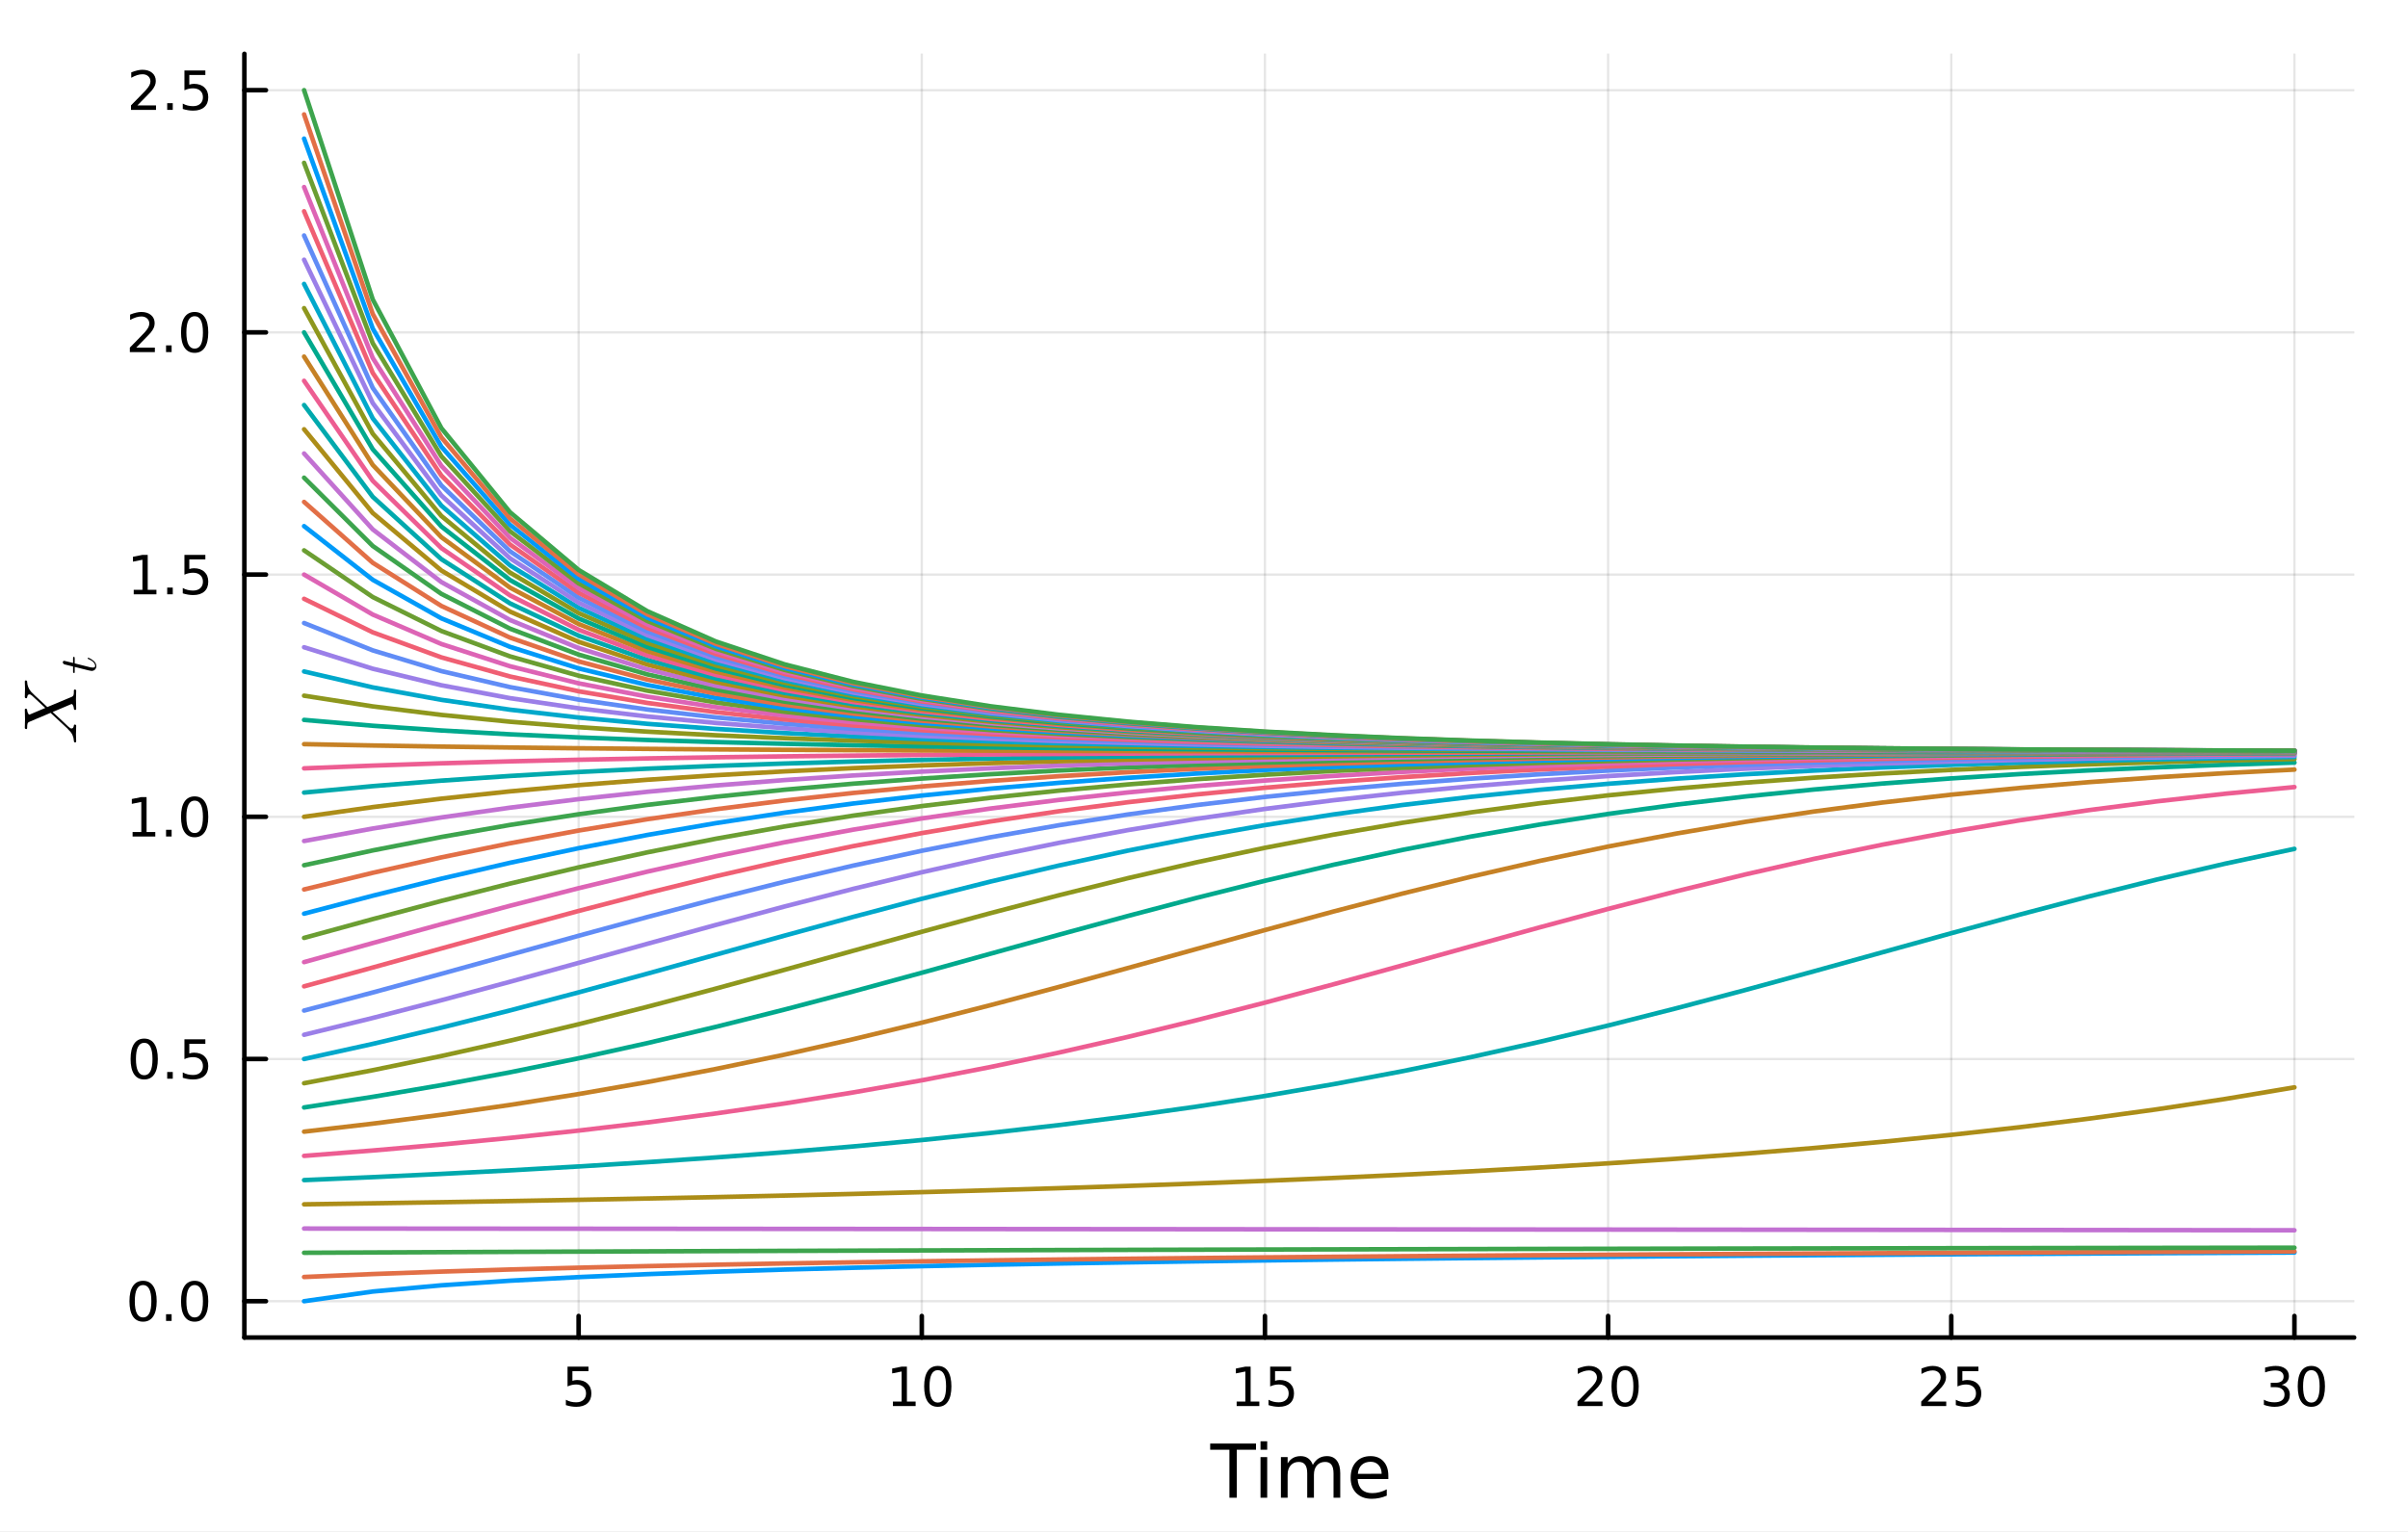 <?xml version="1.0" encoding="utf-8"?>
<svg xmlns="http://www.w3.org/2000/svg" xmlns:xlink="http://www.w3.org/1999/xlink" width="528" height="336" viewBox="0 0 2112 1344">
<rect x="0" y="0" width="2112" height="1344" fill="#333333" stroke="none"/>
<defs>
  <clipPath id="clip090">
    <rect x="0" y="0" width="2112" height="1344"/>
  </clipPath>
</defs>
<path clip-path="url(#clip090)" d="M0 1344 L2112 1344 L2112 2.13163e-14 L0 2.13163e-14  Z" fill="#ffffff" fill-rule="evenodd" fill-opacity="1"/>
<defs>
  <clipPath id="clip091">
    <rect x="422" y="0" width="1479" height="1344"/>
  </clipPath>
</defs>
<path clip-path="url(#clip090)" d="M214.34 1173.47 L2064.76 1173.47 L2064.76 47.244 L214.34 47.244  Z" fill="#ffffff" fill-rule="evenodd" fill-opacity="1"/>
<defs>
  <clipPath id="clip092">
    <rect x="214" y="47" width="1851" height="1127"/>
  </clipPath>
</defs>
<polyline clip-path="url(#clip092)" style="stroke:#000000; stroke-linecap:round; stroke-linejoin:round; stroke-width:2; stroke-opacity:0.1; fill:none" points="507.493,1173.47 507.493,47.244 "/>
<polyline clip-path="url(#clip092)" style="stroke:#000000; stroke-linecap:round; stroke-linejoin:round; stroke-width:2; stroke-opacity:0.1; fill:none" points="808.472,1173.47 808.472,47.244 "/>
<polyline clip-path="url(#clip092)" style="stroke:#000000; stroke-linecap:round; stroke-linejoin:round; stroke-width:2; stroke-opacity:0.1; fill:none" points="1109.45,1173.47 1109.45,47.244 "/>
<polyline clip-path="url(#clip092)" style="stroke:#000000; stroke-linecap:round; stroke-linejoin:round; stroke-width:2; stroke-opacity:0.1; fill:none" points="1410.43,1173.47 1410.43,47.244 "/>
<polyline clip-path="url(#clip092)" style="stroke:#000000; stroke-linecap:round; stroke-linejoin:round; stroke-width:2; stroke-opacity:0.1; fill:none" points="1711.41,1173.47 1711.41,47.244 "/>
<polyline clip-path="url(#clip092)" style="stroke:#000000; stroke-linecap:round; stroke-linejoin:round; stroke-width:2; stroke-opacity:0.1; fill:none" points="2012.39,1173.47 2012.39,47.244 "/>
<polyline clip-path="url(#clip090)" style="stroke:#000000; stroke-linecap:round; stroke-linejoin:round; stroke-width:4; stroke-opacity:1; fill:none" points="214.34,1173.47 2064.76,1173.47 "/>
<polyline clip-path="url(#clip090)" style="stroke:#000000; stroke-linecap:round; stroke-linejoin:round; stroke-width:4; stroke-opacity:1; fill:none" points="507.493,1173.47 507.493,1154.57 "/>
<polyline clip-path="url(#clip090)" style="stroke:#000000; stroke-linecap:round; stroke-linejoin:round; stroke-width:4; stroke-opacity:1; fill:none" points="808.472,1173.47 808.472,1154.57 "/>
<polyline clip-path="url(#clip090)" style="stroke:#000000; stroke-linecap:round; stroke-linejoin:round; stroke-width:4; stroke-opacity:1; fill:none" points="1109.45,1173.47 1109.45,1154.57 "/>
<polyline clip-path="url(#clip090)" style="stroke:#000000; stroke-linecap:round; stroke-linejoin:round; stroke-width:4; stroke-opacity:1; fill:none" points="1410.43,1173.47 1410.43,1154.57 "/>
<polyline clip-path="url(#clip090)" style="stroke:#000000; stroke-linecap:round; stroke-linejoin:round; stroke-width:4; stroke-opacity:1; fill:none" points="1711.41,1173.47 1711.41,1154.57 "/>
<polyline clip-path="url(#clip090)" style="stroke:#000000; stroke-linecap:round; stroke-linejoin:round; stroke-width:4; stroke-opacity:1; fill:none" points="2012.39,1173.47 2012.39,1154.57 "/>
<path clip-path="url(#clip090)" d="M497.771 1199.01 L516.127 1199.01 L516.127 1202.94 L502.053 1202.94 L502.053 1211.41 Q503.072 1211.07 504.09 1210.9 Q505.109 1210.72 506.127 1210.72 Q511.914 1210.72 515.294 1213.89 Q518.674 1217.06 518.674 1222.48 Q518.674 1228.06 515.201 1231.16 Q511.729 1234.24 505.41 1234.24 Q503.234 1234.24 500.965 1233.87 Q498.72 1233.5 496.313 1232.76 L496.313 1228.06 Q498.396 1229.19 500.618 1229.75 Q502.84 1230.3 505.317 1230.3 Q509.322 1230.3 511.66 1228.2 Q513.998 1226.09 513.998 1222.48 Q513.998 1218.87 511.66 1216.76 Q509.322 1214.65 505.317 1214.65 Q503.442 1214.65 501.567 1215.07 Q499.715 1215.49 497.771 1216.37 L497.771 1199.01 Z" fill="#000000" fill-rule="nonzero" fill-opacity="1" /><path clip-path="url(#clip090)" d="M783.159 1229.63 L790.798 1229.63 L790.798 1203.27 L782.488 1204.93 L782.488 1200.67 L790.752 1199.01 L795.428 1199.01 L795.428 1229.63 L803.067 1229.63 L803.067 1233.57 L783.159 1233.57 L783.159 1229.63 Z" fill="#000000" fill-rule="nonzero" fill-opacity="1" /><path clip-path="url(#clip090)" d="M822.511 1202.09 Q818.9 1202.09 817.071 1205.65 Q815.266 1209.19 815.266 1216.32 Q815.266 1223.43 817.071 1226.99 Q818.9 1230.53 822.511 1230.53 Q826.145 1230.53 827.951 1226.99 Q829.779 1223.43 829.779 1216.32 Q829.779 1209.19 827.951 1205.65 Q826.145 1202.09 822.511 1202.09 M822.511 1198.38 Q828.321 1198.38 831.377 1202.99 Q834.455 1207.57 834.455 1216.32 Q834.455 1225.05 831.377 1229.65 Q828.321 1234.24 822.511 1234.24 Q816.701 1234.24 813.622 1229.65 Q810.567 1225.05 810.567 1216.32 Q810.567 1207.57 813.622 1202.99 Q816.701 1198.38 822.511 1198.38 Z" fill="#000000" fill-rule="nonzero" fill-opacity="1" /><path clip-path="url(#clip090)" d="M1084.64 1229.63 L1092.27 1229.63 L1092.27 1203.27 L1083.96 1204.93 L1083.96 1200.67 L1092.23 1199.01 L1096.9 1199.01 L1096.9 1229.63 L1104.54 1229.63 L1104.54 1233.57 L1084.64 1233.57 L1084.64 1229.63 Z" fill="#000000" fill-rule="nonzero" fill-opacity="1" /><path clip-path="url(#clip090)" d="M1114.03 1199.01 L1132.39 1199.01 L1132.39 1202.94 L1118.32 1202.94 L1118.32 1211.41 Q1119.33 1211.07 1120.35 1210.9 Q1121.37 1210.72 1122.39 1210.72 Q1128.18 1210.72 1131.56 1213.89 Q1134.94 1217.06 1134.94 1222.48 Q1134.94 1228.06 1131.46 1231.16 Q1127.99 1234.24 1121.67 1234.24 Q1119.5 1234.24 1117.23 1233.87 Q1114.98 1233.5 1112.58 1232.76 L1112.58 1228.06 Q1114.66 1229.19 1116.88 1229.75 Q1119.1 1230.3 1121.58 1230.3 Q1125.58 1230.3 1127.92 1228.2 Q1130.26 1226.09 1130.26 1222.48 Q1130.26 1218.87 1127.92 1216.76 Q1125.58 1214.65 1121.58 1214.65 Q1119.7 1214.65 1117.83 1215.07 Q1115.98 1215.49 1114.03 1216.37 L1114.03 1199.01 Z" fill="#000000" fill-rule="nonzero" fill-opacity="1" /><path clip-path="url(#clip090)" d="M1389.2 1229.63 L1405.52 1229.63 L1405.52 1233.57 L1383.58 1233.57 L1383.58 1229.63 Q1386.24 1226.88 1390.82 1222.25 Q1395.43 1217.59 1396.61 1216.25 Q1398.85 1213.73 1399.73 1211.99 Q1400.64 1210.23 1400.64 1208.54 Q1400.64 1205.79 1398.69 1204.05 Q1396.77 1202.32 1393.67 1202.32 Q1391.47 1202.32 1389.02 1203.08 Q1386.59 1203.84 1383.81 1205.4 L1383.81 1200.67 Q1386.63 1199.54 1389.09 1198.96 Q1391.54 1198.38 1393.58 1198.38 Q1398.95 1198.38 1402.14 1201.07 Q1405.34 1203.75 1405.34 1208.24 Q1405.34 1210.37 1404.53 1212.29 Q1403.74 1214.19 1401.63 1216.78 Q1401.05 1217.46 1397.95 1220.67 Q1394.85 1223.87 1389.2 1229.63 Z" fill="#000000" fill-rule="nonzero" fill-opacity="1" /><path clip-path="url(#clip090)" d="M1425.34 1202.09 Q1421.72 1202.09 1419.9 1205.65 Q1418.09 1209.19 1418.09 1216.32 Q1418.09 1223.43 1419.9 1226.99 Q1421.72 1230.53 1425.34 1230.53 Q1428.97 1230.53 1430.78 1226.99 Q1432.6 1223.43 1432.6 1216.32 Q1432.6 1209.19 1430.78 1205.65 Q1428.97 1202.09 1425.34 1202.09 M1425.34 1198.38 Q1431.15 1198.38 1434.2 1202.99 Q1437.28 1207.57 1437.28 1216.32 Q1437.28 1225.05 1434.2 1229.65 Q1431.15 1234.24 1425.34 1234.24 Q1419.53 1234.24 1416.45 1229.65 Q1413.39 1225.05 1413.39 1216.32 Q1413.39 1207.57 1416.45 1202.99 Q1419.53 1198.38 1425.34 1198.38 Z" fill="#000000" fill-rule="nonzero" fill-opacity="1" /><path clip-path="url(#clip090)" d="M1690.68 1229.63 L1707 1229.63 L1707 1233.57 L1685.05 1233.57 L1685.05 1229.63 Q1687.72 1226.88 1692.3 1222.25 Q1696.9 1217.59 1698.09 1216.25 Q1700.33 1213.73 1701.21 1211.99 Q1702.11 1210.23 1702.11 1208.54 Q1702.11 1205.79 1700.17 1204.05 Q1698.25 1202.32 1695.15 1202.32 Q1692.95 1202.32 1690.49 1203.08 Q1688.06 1203.84 1685.28 1205.4 L1685.28 1200.67 Q1688.11 1199.54 1690.56 1198.96 Q1693.02 1198.38 1695.05 1198.38 Q1700.42 1198.38 1703.62 1201.07 Q1706.81 1203.75 1706.81 1208.24 Q1706.81 1210.37 1706 1212.29 Q1705.22 1214.19 1703.11 1216.78 Q1702.53 1217.46 1699.43 1220.67 Q1696.33 1223.87 1690.68 1229.63 Z" fill="#000000" fill-rule="nonzero" fill-opacity="1" /><path clip-path="url(#clip090)" d="M1716.86 1199.01 L1735.21 1199.01 L1735.21 1202.94 L1721.14 1202.94 L1721.14 1211.41 Q1722.16 1211.07 1723.18 1210.9 Q1724.2 1210.72 1725.21 1210.72 Q1731 1210.72 1734.38 1213.89 Q1737.76 1217.06 1737.76 1222.48 Q1737.76 1228.06 1734.29 1231.16 Q1730.82 1234.24 1724.5 1234.24 Q1722.32 1234.24 1720.05 1233.87 Q1717.81 1233.5 1715.4 1232.76 L1715.4 1228.06 Q1717.48 1229.19 1719.71 1229.75 Q1721.93 1230.3 1724.4 1230.3 Q1728.41 1230.3 1730.75 1228.2 Q1733.09 1226.09 1733.09 1222.48 Q1733.09 1218.87 1730.75 1216.76 Q1728.41 1214.65 1724.4 1214.65 Q1722.53 1214.65 1720.65 1215.07 Q1718.8 1215.49 1716.86 1216.37 L1716.86 1199.01 Z" fill="#000000" fill-rule="nonzero" fill-opacity="1" /><path clip-path="url(#clip090)" d="M2001.23 1214.93 Q2004.58 1215.65 2006.46 1217.92 Q2008.36 1220.19 2008.36 1223.52 Q2008.36 1228.64 2004.84 1231.44 Q2001.32 1234.24 1994.84 1234.24 Q1992.66 1234.24 1990.35 1233.8 Q1988.06 1233.38 1985.6 1232.53 L1985.6 1228.01 Q1987.55 1229.15 1989.86 1229.72 Q1992.18 1230.3 1994.7 1230.3 Q1999.1 1230.3 2001.39 1228.57 Q2003.71 1226.83 2003.71 1223.52 Q2003.71 1220.46 2001.55 1218.75 Q1999.42 1217.02 1995.6 1217.02 L1991.58 1217.02 L1991.58 1213.17 L1995.79 1213.17 Q1999.24 1213.17 2001.07 1211.81 Q2002.89 1210.42 2002.89 1207.83 Q2002.89 1205.16 2001 1203.75 Q1999.12 1202.32 1995.6 1202.32 Q1993.68 1202.32 1991.48 1202.73 Q1989.28 1203.15 1986.65 1204.03 L1986.65 1199.86 Q1989.31 1199.12 1991.62 1198.75 Q1993.96 1198.38 1996.02 1198.38 Q2001.34 1198.38 2004.45 1200.81 Q2007.55 1203.22 2007.55 1207.34 Q2007.55 1210.21 2005.9 1212.2 Q2004.26 1214.17 2001.23 1214.93 Z" fill="#000000" fill-rule="nonzero" fill-opacity="1" /><path clip-path="url(#clip090)" d="M2027.22 1202.09 Q2023.61 1202.09 2021.78 1205.65 Q2019.98 1209.19 2019.98 1216.32 Q2019.98 1223.43 2021.78 1226.99 Q2023.61 1230.53 2027.22 1230.53 Q2030.86 1230.53 2032.66 1226.99 Q2034.49 1223.43 2034.49 1216.32 Q2034.49 1209.19 2032.66 1205.65 Q2030.86 1202.09 2027.22 1202.09 M2027.22 1198.38 Q2033.03 1198.38 2036.09 1202.99 Q2039.17 1207.57 2039.17 1216.32 Q2039.17 1225.05 2036.09 1229.65 Q2033.03 1234.24 2027.22 1234.24 Q2021.41 1234.24 2018.33 1229.65 Q2015.28 1225.05 2015.28 1216.32 Q2015.28 1207.57 2018.33 1202.99 Q2021.41 1198.38 2027.22 1198.38 Z" fill="#000000" fill-rule="nonzero" fill-opacity="1" /><path clip-path="url(#clip090)" d="M1061.42 1266.49 L1101.62 1266.49 L1101.62 1271.91 L1084.76 1271.91 L1084.76 1314.01 L1078.29 1314.01 L1078.29 1271.91 L1061.42 1271.91 L1061.42 1266.49 Z" fill="#000000" fill-rule="nonzero" fill-opacity="1" /><path clip-path="url(#clip090)" d="M1105.57 1278.37 L1111.43 1278.37 L1111.43 1314.01 L1105.57 1314.01 L1105.57 1278.37 M1105.57 1264.49 L1111.43 1264.49 L1111.43 1271.91 L1105.57 1271.91 L1105.57 1264.49 Z" fill="#000000" fill-rule="nonzero" fill-opacity="1" /><path clip-path="url(#clip090)" d="M1151.44 1285.21 Q1153.63 1281.26 1156.69 1279.39 Q1159.74 1277.51 1163.88 1277.51 Q1169.45 1277.51 1172.47 1281.42 Q1175.5 1285.31 1175.5 1292.5 L1175.5 1314.01 L1169.61 1314.01 L1169.61 1292.69 Q1169.61 1287.57 1167.8 1285.08 Q1165.98 1282.6 1162.26 1282.6 Q1157.71 1282.6 1155.06 1285.62 Q1152.42 1288.65 1152.42 1293.87 L1152.42 1314.01 L1146.53 1314.01 L1146.53 1292.69 Q1146.53 1287.53 1144.72 1285.08 Q1142.91 1282.6 1139.12 1282.6 Q1134.63 1282.6 1131.99 1285.66 Q1129.35 1288.68 1129.35 1293.87 L1129.35 1314.01 L1123.46 1314.01 L1123.46 1278.37 L1129.35 1278.37 L1129.35 1283.9 Q1131.35 1280.63 1134.15 1279.07 Q1136.95 1277.51 1140.81 1277.51 Q1144.69 1277.51 1147.39 1279.48 Q1150.13 1281.45 1151.44 1285.21 Z" fill="#000000" fill-rule="nonzero" fill-opacity="1" /><path clip-path="url(#clip090)" d="M1217.67 1294.73 L1217.67 1297.59 L1190.74 1297.59 Q1191.13 1303.64 1194.37 1306.82 Q1197.65 1309.97 1203.48 1309.97 Q1206.85 1309.97 1210 1309.14 Q1213.18 1308.32 1216.3 1306.66 L1216.3 1312.2 Q1213.15 1313.54 1209.84 1314.24 Q1206.53 1314.94 1203.13 1314.94 Q1194.6 1314.94 1189.6 1309.97 Q1184.63 1305.01 1184.63 1296.54 Q1184.63 1287.79 1189.34 1282.66 Q1194.09 1277.51 1202.11 1277.51 Q1209.3 1277.51 1213.47 1282.15 Q1217.67 1286.77 1217.67 1294.73 M1211.81 1293.01 Q1211.75 1288.2 1209.11 1285.34 Q1206.5 1282.47 1202.17 1282.47 Q1197.27 1282.47 1194.31 1285.24 Q1191.38 1288.01 1190.94 1293.04 L1211.81 1293.01 Z" fill="#000000" fill-rule="nonzero" fill-opacity="1" /><polyline clip-path="url(#clip092)" style="stroke:#000000; stroke-linecap:round; stroke-linejoin:round; stroke-width:2; stroke-opacity:0.1; fill:none" points="214.34,1141.6 2064.76,1141.6 "/>
<polyline clip-path="url(#clip092)" style="stroke:#000000; stroke-linecap:round; stroke-linejoin:round; stroke-width:2; stroke-opacity:0.1; fill:none" points="214.34,929.101 2064.76,929.101 "/>
<polyline clip-path="url(#clip092)" style="stroke:#000000; stroke-linecap:round; stroke-linejoin:round; stroke-width:2; stroke-opacity:0.1; fill:none" points="214.34,716.605 2064.76,716.605 "/>
<polyline clip-path="url(#clip092)" style="stroke:#000000; stroke-linecap:round; stroke-linejoin:round; stroke-width:2; stroke-opacity:0.1; fill:none" points="214.34,504.11 2064.76,504.11 "/>
<polyline clip-path="url(#clip092)" style="stroke:#000000; stroke-linecap:round; stroke-linejoin:round; stroke-width:2; stroke-opacity:0.1; fill:none" points="214.34,291.614 2064.76,291.614 "/>
<polyline clip-path="url(#clip092)" style="stroke:#000000; stroke-linecap:round; stroke-linejoin:round; stroke-width:2; stroke-opacity:0.1; fill:none" points="214.34,79.118 2064.76,79.118 "/>
<polyline clip-path="url(#clip090)" style="stroke:#000000; stroke-linecap:round; stroke-linejoin:round; stroke-width:4; stroke-opacity:1; fill:none" points="214.34,1173.47 214.34,47.244 "/>
<polyline clip-path="url(#clip090)" style="stroke:#000000; stroke-linecap:round; stroke-linejoin:round; stroke-width:4; stroke-opacity:1; fill:none" points="214.34,1141.6 233.238,1141.6 "/>
<polyline clip-path="url(#clip090)" style="stroke:#000000; stroke-linecap:round; stroke-linejoin:round; stroke-width:4; stroke-opacity:1; fill:none" points="214.34,929.101 233.238,929.101 "/>
<polyline clip-path="url(#clip090)" style="stroke:#000000; stroke-linecap:round; stroke-linejoin:round; stroke-width:4; stroke-opacity:1; fill:none" points="214.34,716.605 233.238,716.605 "/>
<polyline clip-path="url(#clip090)" style="stroke:#000000; stroke-linecap:round; stroke-linejoin:round; stroke-width:4; stroke-opacity:1; fill:none" points="214.34,504.11 233.238,504.11 "/>
<polyline clip-path="url(#clip090)" style="stroke:#000000; stroke-linecap:round; stroke-linejoin:round; stroke-width:4; stroke-opacity:1; fill:none" points="214.34,291.614 233.238,291.614 "/>
<polyline clip-path="url(#clip090)" style="stroke:#000000; stroke-linecap:round; stroke-linejoin:round; stroke-width:4; stroke-opacity:1; fill:none" points="214.34,79.118 233.238,79.118 "/>
<path clip-path="url(#clip090)" d="M125.485 1127.4 Q121.873 1127.4 120.045 1130.96 Q118.239 1134.5 118.239 1141.63 Q118.239 1148.74 120.045 1152.3 Q121.873 1155.84 125.485 1155.84 Q129.119 1155.84 130.924 1152.3 Q132.753 1148.74 132.753 1141.63 Q132.753 1134.5 130.924 1130.96 Q129.119 1127.4 125.485 1127.4 M125.485 1123.69 Q131.295 1123.69 134.35 1128.3 Q137.429 1132.88 137.429 1141.63 Q137.429 1150.36 134.35 1154.96 Q131.295 1159.55 125.485 1159.55 Q119.674 1159.55 116.596 1154.96 Q113.54 1150.36 113.54 1141.63 Q113.54 1132.88 116.596 1128.3 Q119.674 1123.69 125.485 1123.69 Z" fill="#000000" fill-rule="nonzero" fill-opacity="1" /><path clip-path="url(#clip090)" d="M145.646 1153 L150.531 1153 L150.531 1158.88 L145.646 1158.88 L145.646 1153 Z" fill="#000000" fill-rule="nonzero" fill-opacity="1" /><path clip-path="url(#clip090)" d="M170.716 1127.4 Q167.105 1127.4 165.276 1130.96 Q163.47 1134.5 163.47 1141.63 Q163.47 1148.74 165.276 1152.3 Q167.105 1155.84 170.716 1155.84 Q174.35 1155.84 176.156 1152.3 Q177.984 1148.74 177.984 1141.63 Q177.984 1134.5 176.156 1130.96 Q174.35 1127.4 170.716 1127.4 M170.716 1123.69 Q176.526 1123.69 179.581 1128.3 Q182.66 1132.88 182.66 1141.63 Q182.66 1150.36 179.581 1154.96 Q176.526 1159.55 170.716 1159.55 Q164.906 1159.55 161.827 1154.96 Q158.771 1150.36 158.771 1141.63 Q158.771 1132.88 161.827 1128.3 Q164.906 1123.69 170.716 1123.69 Z" fill="#000000" fill-rule="nonzero" fill-opacity="1" /><path clip-path="url(#clip090)" d="M126.48 914.9 Q122.869 914.9 121.04 918.464 Q119.235 922.006 119.235 929.136 Q119.235 936.242 121.04 939.807 Q122.869 943.348 126.48 943.348 Q130.114 943.348 131.92 939.807 Q133.748 936.242 133.748 929.136 Q133.748 922.006 131.92 918.464 Q130.114 914.9 126.48 914.9 M126.48 911.196 Q132.29 911.196 135.346 915.802 Q138.424 920.386 138.424 929.136 Q138.424 937.862 135.346 942.469 Q132.29 947.052 126.48 947.052 Q120.67 947.052 117.591 942.469 Q114.536 937.862 114.536 929.136 Q114.536 920.386 117.591 915.802 Q120.67 911.196 126.48 911.196 Z" fill="#000000" fill-rule="nonzero" fill-opacity="1" /><path clip-path="url(#clip090)" d="M146.642 940.501 L151.526 940.501 L151.526 946.381 L146.642 946.381 L146.642 940.501 Z" fill="#000000" fill-rule="nonzero" fill-opacity="1" /><path clip-path="url(#clip090)" d="M161.757 911.821 L180.114 911.821 L180.114 915.756 L166.04 915.756 L166.04 924.228 Q167.058 923.881 168.077 923.719 Q169.095 923.534 170.114 923.534 Q175.901 923.534 179.281 926.705 Q182.66 929.876 182.66 935.293 Q182.66 940.872 179.188 943.973 Q175.716 947.052 169.396 947.052 Q167.22 947.052 164.952 946.682 Q162.707 946.311 160.299 945.571 L160.299 940.872 Q162.382 942.006 164.605 942.561 Q166.827 943.117 169.304 943.117 Q173.308 943.117 175.646 941.01 Q177.984 938.904 177.984 935.293 Q177.984 931.682 175.646 929.575 Q173.308 927.469 169.304 927.469 Q167.429 927.469 165.554 927.886 Q163.702 928.302 161.757 929.182 L161.757 911.821 Z" fill="#000000" fill-rule="nonzero" fill-opacity="1" /><path clip-path="url(#clip090)" d="M116.295 729.95 L123.934 729.95 L123.934 703.584 L115.623 705.251 L115.623 700.992 L123.887 699.325 L128.563 699.325 L128.563 729.95 L136.202 729.95 L136.202 733.885 L116.295 733.885 L116.295 729.95 Z" fill="#000000" fill-rule="nonzero" fill-opacity="1" /><path clip-path="url(#clip090)" d="M145.646 728.006 L150.531 728.006 L150.531 733.885 L145.646 733.885 L145.646 728.006 Z" fill="#000000" fill-rule="nonzero" fill-opacity="1" /><path clip-path="url(#clip090)" d="M170.716 702.404 Q167.105 702.404 165.276 705.969 Q163.47 709.51 163.47 716.64 Q163.47 723.746 165.276 727.311 Q167.105 730.853 170.716 730.853 Q174.35 730.853 176.156 727.311 Q177.984 723.746 177.984 716.64 Q177.984 709.51 176.156 705.969 Q174.35 702.404 170.716 702.404 M170.716 698.7 Q176.526 698.7 179.581 703.307 Q182.66 707.89 182.66 716.64 Q182.66 725.367 179.581 729.973 Q176.526 734.557 170.716 734.557 Q164.906 734.557 161.827 729.973 Q158.771 725.367 158.771 716.64 Q158.771 707.89 161.827 703.307 Q164.906 698.7 170.716 698.7 Z" fill="#000000" fill-rule="nonzero" fill-opacity="1" /><path clip-path="url(#clip090)" d="M117.29 517.454 L124.929 517.454 L124.929 491.089 L116.619 492.756 L116.619 488.496 L124.883 486.83 L129.559 486.83 L129.559 517.454 L137.197 517.454 L137.197 521.39 L117.29 521.39 L117.29 517.454 Z" fill="#000000" fill-rule="nonzero" fill-opacity="1" /><path clip-path="url(#clip090)" d="M146.642 515.51 L151.526 515.51 L151.526 521.39 L146.642 521.39 L146.642 515.51 Z" fill="#000000" fill-rule="nonzero" fill-opacity="1" /><path clip-path="url(#clip090)" d="M161.757 486.83 L180.114 486.83 L180.114 490.765 L166.04 490.765 L166.04 499.237 Q167.058 498.89 168.077 498.728 Q169.095 498.543 170.114 498.543 Q175.901 498.543 179.281 501.714 Q182.66 504.885 182.66 510.302 Q182.66 515.88 179.188 518.982 Q175.716 522.061 169.396 522.061 Q167.22 522.061 164.952 521.691 Q162.707 521.32 160.299 520.579 L160.299 515.88 Q162.382 517.015 164.605 517.57 Q166.827 518.126 169.304 518.126 Q173.308 518.126 175.646 516.019 Q177.984 513.913 177.984 510.302 Q177.984 506.691 175.646 504.584 Q173.308 502.478 169.304 502.478 Q167.429 502.478 165.554 502.894 Q163.702 503.311 161.757 504.191 L161.757 486.83 Z" fill="#000000" fill-rule="nonzero" fill-opacity="1" /><path clip-path="url(#clip090)" d="M119.512 304.959 L135.832 304.959 L135.832 308.894 L113.887 308.894 L113.887 304.959 Q116.549 302.204 121.133 297.575 Q125.739 292.922 126.92 291.579 Q129.165 289.056 130.045 287.32 Q130.947 285.561 130.947 283.871 Q130.947 281.116 129.003 279.38 Q127.082 277.644 123.98 277.644 Q121.781 277.644 119.327 278.408 Q116.897 279.172 114.119 280.723 L114.119 276.001 Q116.943 274.866 119.397 274.288 Q121.85 273.709 123.887 273.709 Q129.258 273.709 132.452 276.394 Q135.647 279.079 135.647 283.57 Q135.647 285.7 134.836 287.621 Q134.049 289.519 131.943 292.112 Q131.364 292.783 128.262 296.001 Q125.16 299.195 119.512 304.959 Z" fill="#000000" fill-rule="nonzero" fill-opacity="1" /><path clip-path="url(#clip090)" d="M145.646 303.014 L150.531 303.014 L150.531 308.894 L145.646 308.894 L145.646 303.014 Z" fill="#000000" fill-rule="nonzero" fill-opacity="1" /><path clip-path="url(#clip090)" d="M170.716 277.413 Q167.105 277.413 165.276 280.978 Q163.47 284.519 163.47 291.649 Q163.47 298.755 165.276 302.32 Q167.105 305.862 170.716 305.862 Q174.35 305.862 176.156 302.32 Q177.984 298.755 177.984 291.649 Q177.984 284.519 176.156 280.978 Q174.35 277.413 170.716 277.413 M170.716 273.709 Q176.526 273.709 179.581 278.315 Q182.66 282.899 182.66 291.649 Q182.66 300.376 179.581 304.982 Q176.526 309.565 170.716 309.565 Q164.906 309.565 161.827 304.982 Q158.771 300.376 158.771 291.649 Q158.771 282.899 161.827 278.315 Q164.906 273.709 170.716 273.709 Z" fill="#000000" fill-rule="nonzero" fill-opacity="1" /><path clip-path="url(#clip090)" d="M120.508 92.463 L136.827 92.463 L136.827 96.398 L114.883 96.398 L114.883 92.463 Q117.545 89.709 122.128 85.079 Q126.735 80.426 127.915 79.084 Q130.16 76.561 131.04 74.825 Q131.943 73.065 131.943 71.375 Q131.943 68.621 129.998 66.885 Q128.077 65.149 124.975 65.149 Q122.776 65.149 120.323 65.912 Q117.892 66.676 115.114 68.227 L115.114 63.505 Q117.938 62.371 120.392 61.792 Q122.846 61.213 124.883 61.213 Q130.253 61.213 133.447 63.899 Q136.642 66.584 136.642 71.075 Q136.642 73.204 135.832 75.125 Q135.045 77.023 132.938 79.616 Q132.36 80.287 129.258 83.505 Q126.156 86.699 120.508 92.463 Z" fill="#000000" fill-rule="nonzero" fill-opacity="1" /><path clip-path="url(#clip090)" d="M146.642 90.519 L151.526 90.519 L151.526 96.398 L146.642 96.398 L146.642 90.519 Z" fill="#000000" fill-rule="nonzero" fill-opacity="1" /><path clip-path="url(#clip090)" d="M161.757 61.838 L180.114 61.838 L180.114 65.774 L166.04 65.774 L166.04 74.246 Q167.058 73.899 168.077 73.737 Q169.095 73.551 170.114 73.551 Q175.901 73.551 179.281 76.723 Q182.66 79.894 182.66 85.311 Q182.66 90.889 179.188 93.991 Q175.716 97.07 169.396 97.07 Q167.22 97.07 164.952 96.699 Q162.707 96.329 160.299 95.588 L160.299 90.889 Q162.382 92.023 164.605 92.579 Q166.827 93.135 169.304 93.135 Q173.308 93.135 175.646 91.028 Q177.984 88.922 177.984 85.311 Q177.984 81.699 175.646 79.593 Q173.308 77.487 169.304 77.487 Q167.429 77.487 165.554 77.903 Q163.702 78.32 161.757 79.2 L161.757 61.838 Z" fill="#000000" fill-rule="nonzero" fill-opacity="1" /><path clip-path="url(#clip090)" d="M22.5 596.971 Q23.079 596.971 23.401 597.196 Q23.691 597.39 23.756 597.615 Q23.788 597.841 23.82 598.42 Q24.046 603.026 27.17 606.794 Q27.975 607.728 30.487 610.079 Q32.999 612.398 36.348 615.489 Q39.698 618.549 41.501 620.32 L61.855 611.818 Q62.66 611.464 63.015 611.335 Q63.337 611.174 63.755 610.852 Q64.174 610.497 64.303 610.24 Q64.432 609.95 64.593 609.338 Q64.722 608.694 64.754 608.05 Q64.754 607.373 64.786 606.15 Q64.786 605.763 64.818 605.602 Q64.818 605.409 65.011 605.183 Q65.172 604.958 65.559 604.958 Q66.139 604.958 66.461 605.216 Q66.751 605.441 66.783 605.667 Q66.815 605.86 66.815 606.214 Q66.815 607.051 66.718 609.886 Q66.622 612.72 66.622 613.525 L66.815 621.834 Q66.815 622.832 66.01 622.832 Q65.591 622.832 65.366 622.768 Q65.108 622.671 65.011 622.446 Q64.883 622.22 64.85 622.059 Q64.818 621.898 64.786 621.512 Q64.657 620.32 64.303 619.418 Q63.916 618.485 63.53 618.098 Q63.144 617.679 62.854 617.679 L61.92 618.001 L46.171 624.668 L52.645 630.626 L59.762 637.357 Q61.662 639.128 62.725 639.128 Q64.496 639.128 64.786 636.488 Q64.85 635.682 65.495 635.682 Q66.106 635.682 66.429 635.94 Q66.718 636.166 66.783 636.391 Q66.815 636.584 66.815 636.874 Q66.815 638.066 66.718 640.578 Q66.622 643.058 66.622 644.281 Q66.622 645.312 66.718 647.405 Q66.815 649.499 66.815 650.465 Q66.815 650.851 66.622 651.077 Q66.429 651.302 66.235 651.302 L66.074 651.334 Q65.623 651.334 65.366 651.27 Q65.108 651.173 64.979 650.916 Q64.85 650.626 64.85 650.497 Q64.818 650.368 64.786 649.885 Q64.625 647.148 63.562 644.829 Q62.499 642.478 60.02 640.191 Q59.859 639.998 59.665 639.773 Q59.472 639.515 59.311 639.322 L44.335 625.409 L25.914 633.203 Q25.076 633.557 24.722 633.879 Q24.335 634.201 24.078 635.199 Q23.82 636.198 23.82 638.13 Q23.82 638.678 23.788 638.935 Q23.756 639.193 23.595 639.418 Q23.434 639.644 23.079 639.644 Q22.468 639.644 22.178 639.418 Q21.856 639.161 21.823 638.967 Q21.759 638.742 21.759 638.452 Q21.759 637.647 21.856 634.781 Q21.952 631.914 21.952 631.077 Q21.952 629.692 21.856 626.922 Q21.759 624.121 21.759 622.768 Q21.759 621.77 22.564 621.77 Q23.079 621.77 23.369 621.995 Q23.659 622.22 23.724 622.446 Q23.788 622.671 23.82 623.09 Q23.949 624.346 24.368 625.312 Q24.754 626.246 25.141 626.633 Q25.495 626.987 25.72 626.987 L26.59 626.665 L39.698 621.125 L28.232 610.433 Q26.815 609.177 25.849 609.177 Q24.11 609.177 23.82 611.818 Q23.691 612.623 23.079 612.623 Q22.468 612.623 22.178 612.365 Q21.856 612.108 21.823 611.915 Q21.759 611.689 21.759 611.367 Q21.759 610.175 21.856 607.728 Q21.952 605.248 21.952 604.024 Q21.952 602.993 21.856 600.9 Q21.759 598.807 21.759 597.841 Q21.759 597.454 21.952 597.229 Q22.113 597.003 22.306 597.003 L22.5 596.971 Z" fill="#000000" fill-rule="nonzero" fill-opacity="1" /><path clip-path="url(#clip090)" d="M64.602 576.283 Q65.233 576.283 65.391 576.576 Q65.526 576.869 65.526 577.681 L65.526 582.009 L79.143 585.436 Q80.338 585.706 81.352 585.706 Q82.479 585.706 82.975 585.368 Q83.471 585.008 83.471 584.264 Q83.471 582.798 82.141 581.22 Q80.811 579.62 77.565 578.267 Q77.136 578.087 77.046 577.996 Q76.934 577.884 76.934 577.591 Q76.934 577.027 77.385 577.027 Q77.542 577.027 78.264 577.343 Q78.985 577.636 80.045 578.289 Q81.104 578.921 82.096 579.755 Q83.088 580.566 83.809 581.806 Q84.508 583.046 84.508 584.376 Q84.508 586.247 83.314 587.442 Q82.119 588.615 80.248 588.615 Q79.639 588.615 77.7 588.141 Q75.739 587.668 65.526 585.098 L65.526 589.178 Q65.526 589.742 65.504 589.967 Q65.481 590.17 65.368 590.328 Q65.233 590.463 64.963 590.463 Q64.534 590.463 64.354 590.283 Q64.151 590.103 64.129 589.877 Q64.084 589.629 64.084 589.066 L64.084 584.737 L56.757 582.934 Q56.035 582.753 55.629 582.302 Q55.201 581.829 55.156 581.558 Q55.088 581.288 55.088 581.085 Q55.088 580.476 55.426 580.115 Q55.742 579.755 56.328 579.755 Q56.644 579.755 64.084 581.648 L64.084 577.591 Q64.084 577.072 64.106 576.869 Q64.129 576.644 64.241 576.463 Q64.354 576.283 64.602 576.283 Z" fill="#000000" fill-rule="nonzero" fill-opacity="1" /><polyline clip-path="url(#clip092)" style="stroke:#009af9; stroke-linecap:round; stroke-linejoin:round; stroke-width:4; stroke-opacity:1; fill:none" points="266.71,1141.6 326.906,1133.1 387.102,1127.65 447.298,1123.61 507.493,1120.44 567.689,1117.85 627.885,1115.68 688.08,1113.83 748.276,1112.24 808.472,1110.84 868.667,1109.6 928.863,1108.5 989.059,1107.51 1049.25,1106.61 1109.45,1105.8 1169.65,1105.05 1229.84,1104.37 1290.04,1103.75 1350.23,1103.17 1410.43,1102.63 1470.62,1102.14 1530.82,1101.67 1591.02,1101.24 1651.21,1100.84 1711.41,1100.46 1771.6,1100.1 1831.8,1099.77 1891.99,1099.45 1952.19,1099.16 2012.39,1098.88 "/>
<polyline clip-path="url(#clip092)" style="stroke:#e26f46; stroke-linecap:round; stroke-linejoin:round; stroke-width:4; stroke-opacity:1; fill:none" points="266.71,1120.35 326.906,1117.77 387.102,1115.62 447.298,1113.78 507.493,1112.19 567.689,1110.8 627.885,1109.56 688.08,1108.46 748.276,1107.48 808.472,1106.58 868.667,1105.77 928.863,1105.03 989.059,1104.35 1049.25,1103.73 1109.45,1103.15 1169.65,1102.62 1229.84,1102.12 1290.04,1101.66 1350.23,1101.23 1410.43,1100.83 1470.62,1100.45 1530.82,1100.09 1591.02,1099.76 1651.21,1099.44 1711.41,1099.15 1771.6,1098.87 1831.8,1098.6 1891.99,1098.35 1952.19,1098.11 2012.39,1097.89 "/>
<polyline clip-path="url(#clip092)" style="stroke:#3da44d; stroke-linecap:round; stroke-linejoin:round; stroke-width:4; stroke-opacity:1; fill:none" points="266.71,1099.1 326.906,1098.82 387.102,1098.56 447.298,1098.31 507.493,1098.07 567.689,1097.85 627.885,1097.63 688.08,1097.43 748.276,1097.24 808.472,1097.05 868.667,1096.88 928.863,1096.71 989.059,1096.55 1049.25,1096.4 1109.45,1096.25 1169.65,1096.11 1229.84,1095.98 1290.04,1095.85 1350.23,1095.72 1410.43,1095.61 1470.62,1095.49 1530.82,1095.38 1591.02,1095.28 1651.21,1095.18 1711.41,1095.08 1771.6,1094.99 1831.8,1094.9 1891.99,1094.81 1952.19,1094.73 2012.39,1094.65 "/>
<polyline clip-path="url(#clip092)" style="stroke:#c271d2; stroke-linecap:round; stroke-linejoin:round; stroke-width:4; stroke-opacity:1; fill:none" points="266.71,1077.85 326.906,1077.89 387.102,1077.93 447.298,1077.97 507.493,1078.01 567.689,1078.06 627.885,1078.1 688.08,1078.15 748.276,1078.19 808.472,1078.24 868.667,1078.29 928.863,1078.34 989.059,1078.38 1049.25,1078.43 1109.45,1078.49 1169.65,1078.54 1229.84,1078.59 1290.04,1078.64 1350.23,1078.7 1410.43,1078.75 1470.62,1078.81 1530.82,1078.87 1591.02,1078.93 1651.21,1078.98 1711.41,1079.04 1771.6,1079.11 1831.8,1079.17 1891.99,1079.23 1952.19,1079.29 2012.39,1079.36 "/>
<polyline clip-path="url(#clip092)" style="stroke:#ac8d18; stroke-linecap:round; stroke-linejoin:round; stroke-width:4; stroke-opacity:1; fill:none" points="266.71,1056.6 326.906,1055.71 387.102,1054.75 447.298,1053.74 507.493,1052.65 567.689,1051.49 627.885,1050.25 688.08,1048.91 748.276,1047.47 808.472,1045.91 868.667,1044.24 928.863,1042.42 989.059,1040.45 1049.25,1038.32 1109.45,1035.99 1169.65,1033.45 1229.84,1030.68 1290.04,1027.64 1350.23,1024.3 1410.43,1020.63 1470.62,1016.59 1530.82,1012.12 1591.02,1007.18 1651.21,1001.71 1711.41,995.65 1771.6,988.925 1831.8,981.467 1891.99,973.203 1952.19,964.061 2012.39,953.978 "/>
<polyline clip-path="url(#clip092)" style="stroke:#00a9ad; stroke-linecap:round; stroke-linejoin:round; stroke-width:4; stroke-opacity:1; fill:none" points="266.71,1035.35 326.906,1032.75 387.102,1029.91 447.298,1026.8 507.493,1023.38 567.689,1019.61 627.885,1015.46 688.08,1010.88 748.276,1005.81 808.472,1000.19 868.667,993.958 928.863,987.048 989.059,979.386 1049.25,970.9 1109.45,961.518 1169.65,951.178 1229.84,939.835 1290.04,927.464 1350.23,914.075 1410.43,899.718 1470.62,884.495 1530.82,868.56 1591.02,852.12 1651.21,835.423 1711.41,818.746 1771.6,802.374 1831.8,786.575 1891.99,771.587 1952.19,757.597 2012.39,744.735 "/>
<polyline clip-path="url(#clip092)" style="stroke:#ed5d92; stroke-linecap:round; stroke-linejoin:round; stroke-width:4; stroke-opacity:1; fill:none" points="266.71,1014.1 326.906,1009.37 387.102,1004.14 447.298,998.336 507.493,991.904 567.689,984.771 627.885,976.863 688.08,968.107 748.276,958.436 808.472,947.792 868.667,936.133 928.863,923.445 989.059,909.75 1049.25,895.113 1109.45,879.652 1169.65,863.537 1229.84,846.99 1290.04,830.269 1350.23,813.655 1410.43,797.432 1470.62,781.861 1530.82,767.163 1591.02,753.509 1651.21,741.012 1711.41,729.728 1771.6,719.665 1831.8,710.786 1891.99,703.029 1952.19,696.307 2012.39,690.523 "/>
<polyline clip-path="url(#clip092)" style="stroke:#c68125; stroke-linecap:round; stroke-linejoin:round; stroke-width:4; stroke-opacity:1; fill:none" points="266.71,992.849 326.906,985.819 387.102,978.024 447.298,969.392 507.493,959.854 567.689,949.349 627.885,937.835 688.08,925.291 748.276,911.735 808.472,897.225 868.667,881.87 928.863,865.835 989.059,849.333 1049.25,832.62 1109.45,815.974 1169.65,799.68 1229.84,784.002 1290.04,769.17 1350.23,755.361 1410.43,742.696 1470.62,731.241 1530.82,721.007 1591.02,711.965 1651.21,704.055 1711.41,697.193 1771.6,691.284 1831.8,686.227 1891.99,681.923 1952.19,678.276 2012.39,675.198 "/>
<polyline clip-path="url(#clip092)" style="stroke:#00a98d; stroke-linecap:round; stroke-linejoin:round; stroke-width:4; stroke-opacity:1; fill:none" points="266.71,971.6 326.906,962.291 387.102,952.029 447.298,940.766 507.493,928.476 567.689,915.166 627.885,900.882 688.08,885.723 748.276,869.837 808.472,853.428 868.667,836.742 928.863,820.053 989.059,803.646 1049.25,787.794 1109.45,772.734 1169.65,758.66 1229.84,745.705 1290.04,733.949 1350.23,723.415 1410.43,714.085 1470.62,705.903 1530.82,698.791 1591.02,692.656 1651.21,687.399 1711.41,682.919 1771.6,679.118 1831.8,675.908 1891.99,673.206 1952.19,670.937 2012.39,669.036 "/>
<polyline clip-path="url(#clip092)" style="stroke:#8e971d; stroke-linecap:round; stroke-linejoin:round; stroke-width:4; stroke-opacity:1; fill:none" points="266.71,950.35 326.906,938.929 387.102,926.48 447.298,913.014 507.493,898.587 567.689,883.304 627.885,867.323 688.08,850.854 748.276,834.148 808.472,817.485 868.667,801.147 928.863,785.403 989.059,770.485 1049.25,756.576 1109.45,743.804 1169.65,732.237 1229.84,721.892 1290.04,712.743 1350.23,704.733 1410.43,697.779 1470.62,691.787 1530.82,686.656 1591.02,682.287 1651.21,678.585 1711.41,675.458 1771.6,672.827 1831.8,670.619 1891.99,668.771 1952.19,667.226 2012.39,665.937 "/>
<polyline clip-path="url(#clip092)" style="stroke:#00a8cb; stroke-linecap:round; stroke-linejoin:round; stroke-width:4; stroke-opacity:1; fill:none" points="266.71,929.101 326.906,915.839 387.102,901.602 447.298,886.482 507.493,870.628 567.689,854.239 627.885,837.559 688.08,820.864 748.276,804.437 808.472,788.552 868.667,773.449 928.863,759.322 989.059,746.311 1049.25,734.495 1109.45,723.902 1169.65,714.513 1229.84,706.277 1290.04,699.115 1350.23,692.935 1410.43,687.637 1470.62,683.121 1530.82,679.29 1591.02,676.053 1651.21,673.327 1711.41,671.038 1771.6,669.121 1831.8,667.519 1891.99,666.181 1952.19,665.067 2012.39,664.139 "/>
<polyline clip-path="url(#clip092)" style="stroke:#9b7fe8; stroke-linecap:round; stroke-linejoin:round; stroke-width:4; stroke-opacity:1; fill:none" points="266.71,907.851 326.906,893.097 387.102,877.537 447.298,861.351 507.493,844.764 567.689,828.041 627.885,811.464 688.08,795.314 748.276,779.847 808.472,765.279 868.667,751.774 928.863,739.437 989.059,728.316 1049.25,718.414 1109.45,709.689 1169.65,702.075 1229.84,695.484 1290.04,689.818 1350.23,684.977 1410.43,680.862 1470.62,677.38 1530.82,674.444 1591.02,671.975 1651.21,669.906 1711.41,668.174 1771.6,666.728 1831.8,665.522 1891.99,664.518 1952.19,663.682 2012.39,662.988 "/>
<polyline clip-path="url(#clip092)" style="stroke:#608cf6; stroke-linecap:round; stroke-linejoin:round; stroke-width:4; stroke-opacity:1; fill:none" points="266.71,886.602 326.906,870.752 387.102,854.367 447.298,837.689 507.493,820.992 567.689,804.562 627.885,788.672 688.08,773.562 748.276,759.427 808.472,746.407 868.667,734.581 928.863,723.979 989.059,714.582 1049.25,706.336 1109.45,699.166 1169.65,692.979 1229.84,687.675 1290.04,683.153 1350.23,679.317 1410.43,676.076 1470.62,673.346 1530.82,671.055 1591.02,669.135 1651.21,667.53 1711.41,666.191 1771.6,665.075 1831.8,664.145 1891.99,663.373 1952.19,662.731 2012.39,662.197 "/>
<polyline clip-path="url(#clip092)" style="stroke:#f05f73; stroke-linecap:round; stroke-linejoin:round; stroke-width:4; stroke-opacity:1; fill:none" points="266.71,865.352 326.906,848.84 387.102,832.125 447.298,815.486 507.493,799.206 567.689,783.55 627.885,768.746 688.08,754.969 748.276,742.34 808.472,730.92 868.667,720.722 928.863,711.715 989.059,703.837 1049.25,697.005 1109.45,691.122 1169.65,686.089 1229.84,681.806 1290.04,678.177 1350.23,675.115 1410.43,672.539 1470.62,670.378 1530.82,668.569 1591.02,667.057 1651.21,665.797 1711.41,664.746 1771.6,663.872 1831.8,663.146 1891.99,662.542 1952.19,662.041 2012.39,661.625 "/>
<polyline clip-path="url(#clip092)" style="stroke:#dd64b5; stroke-linecap:round; stroke-linejoin:round; stroke-width:4; stroke-opacity:1; fill:none" points="266.71,844.103 326.906,827.38 387.102,810.814 447.298,794.686 507.493,779.251 567.689,764.723 627.885,751.262 688.08,738.973 748.276,727.901 808.472,718.046 868.667,709.367 928.863,701.795 989.059,695.242 1049.25,689.611 1109.45,684.801 1169.65,680.713 1229.84,677.254 1290.04,674.337 1350.23,671.886 1410.43,669.831 1470.62,668.112 1530.82,666.676 1591.02,665.479 1651.21,664.482 1711.41,663.652 1771.6,662.963 1831.8,662.39 1891.99,661.915 1952.19,661.521 2012.39,661.193 "/>
<polyline clip-path="url(#clip092)" style="stroke:#6b9e32; stroke-linecap:round; stroke-linejoin:round; stroke-width:4; stroke-opacity:1; fill:none" points="266.71,822.853 326.906,806.379 387.102,790.415 447.298,775.208 507.493,760.956 567.689,747.806 627.885,735.844 688.08,725.105 748.276,715.575 808.472,707.204 868.667,699.918 928.863,693.626 989.059,688.228 1049.25,683.623 1109.45,679.715 1169.65,676.412 1229.84,673.629 1290.04,671.291 1350.23,669.333 1410.43,667.696 1470.62,666.329 1530.82,665.19 1591.02,664.241 1651.21,663.452 1711.41,662.797 1771.6,662.252 1831.8,661.8 1891.99,661.426 1952.19,661.115 2012.39,660.857 "/>
<polyline clip-path="url(#clip092)" style="stroke:#009af9; stroke-linecap:round; stroke-linejoin:round; stroke-width:4; stroke-opacity:1; fill:none" points="266.71,801.603 326.906,785.839 387.102,770.895 447.298,756.956 507.493,744.15 567.689,732.548 627.885,722.169 688.08,712.987 748.276,704.945 808.472,697.962 868.667,691.944 928.863,686.791 989.059,682.402 1049.25,678.681 1109.45,675.54 1169.65,672.896 1229.84,670.677 1290.04,668.819 1350.23,667.266 1410.43,665.971 1470.62,664.891 1530.82,663.993 1591.02,663.246 1651.21,662.625 1711.41,662.11 1771.6,661.682 1831.8,661.328 1891.99,661.034 1952.19,660.79 2012.39,660.588 "/>
<polyline clip-path="url(#clip092)" style="stroke:#e26f46; stroke-linecap:round; stroke-linejoin:round; stroke-width:4; stroke-opacity:1; fill:none" points="266.71,780.354 326.906,765.753 387.102,752.21 447.298,739.832 507.493,728.671 567.689,718.728 627.885,709.965 688.08,702.314 748.276,695.69 808.472,689.995 868.667,685.128 928.863,680.99 989.059,677.488 1049.25,674.535 1109.45,672.052 1169.65,669.969 1229.84,668.227 1290.04,666.772 1350.23,665.559 1410.43,664.549 1470.62,663.708 1530.82,663.009 1591.02,662.429 1651.21,661.947 1711.41,661.547 1771.6,661.215 1831.8,660.94 1891.99,660.713 1952.19,660.524 2012.39,660.367 "/>
<polyline clip-path="url(#clip092)" style="stroke:#3da44d; stroke-linecap:round; stroke-linejoin:round; stroke-width:4; stroke-opacity:1; fill:none" points="266.71,759.104 326.906,746.112 387.102,734.315 447.298,723.742 507.493,714.372 567.689,706.154 627.885,699.008 688.08,692.843 748.276,687.558 808.472,683.054 868.667,679.233 928.863,676.005 989.059,673.287 1049.25,671.005 1109.45,669.093 1169.65,667.495 1229.84,666.162 1290.04,665.05 1350.23,664.125 1410.43,663.356 1470.62,662.717 1530.82,662.186 1591.02,661.745 1651.21,661.38 1711.41,661.077 1771.6,660.826 1831.8,660.617 1891.99,660.445 1952.19,660.302 2012.39,660.183 "/>
<polyline clip-path="url(#clip092)" style="stroke:#c271d2; stroke-linecap:round; stroke-linejoin:round; stroke-width:4; stroke-opacity:1; fill:none" points="266.71,737.855 326.906,726.901 387.102,717.161 447.298,708.592 507.493,701.122 567.689,694.662 627.885,689.114 688.08,684.378 748.276,680.355 808.472,676.951 868.667,674.083 928.863,671.672 989.059,669.652 1049.25,667.962 1109.45,666.551 1169.65,665.375 1229.84,664.395 1290.04,663.58 1350.23,662.903 1410.43,662.341 1470.62,661.874 1530.82,661.486 1591.02,661.165 1651.21,660.899 1711.41,660.678 1771.6,660.495 1831.8,660.343 1891.99,660.218 1952.19,660.114 2012.39,660.028 "/>
<polyline clip-path="url(#clip092)" style="stroke:#ac8d18; stroke-linecap:round; stroke-linejoin:round; stroke-width:4; stroke-opacity:1; fill:none" points="266.71,716.605 326.906,708.105 387.102,700.7 447.298,694.298 507.493,688.803 567.689,684.113 627.885,680.13 688.08,676.762 748.276,673.923 808.472,671.538 868.667,669.54 928.863,667.868 989.059,666.473 1049.25,665.31 1109.45,664.341 1169.65,663.535 1229.84,662.866 1290.04,662.31 1350.23,661.848 1410.43,661.465 1470.62,661.147 1530.82,660.884 1591.02,660.666 1651.21,660.485 1711.41,660.335 1771.6,660.211 1831.8,660.108 1891.99,660.023 1952.19,659.953 2012.39,659.894 "/>
<polyline clip-path="url(#clip092)" style="stroke:#00a9ad; stroke-linecap:round; stroke-linejoin:round; stroke-width:4; stroke-opacity:1; fill:none" points="266.71,695.356 326.906,689.708 387.102,684.884 447.298,680.783 507.493,677.313 567.689,674.387 627.885,671.928 688.08,669.866 748.276,668.141 808.472,666.7 868.667,665.499 928.863,664.499 989.059,663.666 1049.25,662.975 1109.45,662.4 1169.65,661.923 1229.84,661.527 1290.04,661.199 1350.23,660.927 1410.43,660.701 1470.62,660.514 1530.82,660.359 1591.02,660.231 1651.21,660.125 1711.41,660.037 1771.6,659.964 1831.8,659.904 1891.99,659.854 1952.19,659.812 2012.39,659.778 "/>
<polyline clip-path="url(#clip092)" style="stroke:#ed5d92; stroke-linecap:round; stroke-linejoin:round; stroke-width:4; stroke-opacity:1; fill:none" points="266.71,674.106 326.906,671.692 387.102,669.668 447.298,667.976 507.493,666.562 567.689,665.384 627.885,664.403 688.08,663.587 748.276,662.909 808.472,662.345 868.667,661.877 928.863,661.489 989.059,661.168 1049.25,660.901 1109.45,660.68 1169.65,660.497 1229.84,660.345 1290.04,660.219 1350.23,660.115 1410.43,660.029 1470.62,659.957 1530.82,659.898 1591.02,659.849 1651.21,659.808 1711.41,659.775 1771.6,659.747 1831.8,659.724 1891.99,659.705 1952.19,659.689 2012.39,659.676 "/>
<polyline clip-path="url(#clip092)" style="stroke:#c68125; stroke-linecap:round; stroke-linejoin:round; stroke-width:4; stroke-opacity:1; fill:none" points="266.71,652.857 326.906,654.038 387.102,655.011 447.298,655.812 507.493,656.472 567.689,657.017 627.885,657.467 688.08,657.839 748.276,658.146 808.472,658.399 868.667,658.609 928.863,658.783 989.059,658.926 1049.25,659.045 1109.45,659.143 1169.65,659.224 1229.84,659.291 1290.04,659.347 1350.23,659.393 1410.43,659.431 1470.62,659.462 1530.82,659.488 1591.02,659.51 1651.21,659.528 1711.41,659.543 1771.6,659.555 1831.8,659.565 1891.99,659.573 1952.19,659.58 2012.39,659.586 "/>
<polyline clip-path="url(#clip092)" style="stroke:#00a98d; stroke-linecap:round; stroke-linejoin:round; stroke-width:4; stroke-opacity:1; fill:none" points="266.71,631.607 326.906,636.729 387.102,640.871 447.298,644.234 507.493,646.974 567.689,649.213 627.885,651.046 688.08,652.55 748.276,653.786 808.472,654.803 868.667,655.641 928.863,656.331 989.059,656.901 1049.25,657.371 1109.45,657.759 1169.65,658.08 1229.84,658.345 1290.04,658.564 1350.23,658.745 1410.43,658.895 1470.62,659.019 1530.82,659.122 1591.02,659.207 1651.21,659.277 1711.41,659.335 1771.6,659.383 1831.8,659.423 1891.99,659.456 1952.19,659.483 2012.39,659.505 "/>
<polyline clip-path="url(#clip092)" style="stroke:#8e971d; stroke-linecap:round; stroke-linejoin:round; stroke-width:4; stroke-opacity:1; fill:none" points="266.71,610.357 326.906,619.747 387.102,627.212 447.298,633.19 507.493,638.007 567.689,641.907 627.885,645.078 688.08,647.663 748.276,649.776 808.472,651.508 868.667,652.93 928.863,654.098 989.059,655.06 1049.25,655.853 1109.45,656.506 1169.65,657.045 1229.84,657.49 1290.04,657.858 1350.23,658.161 1410.43,658.412 1470.62,658.62 1530.82,658.791 1591.02,658.933 1651.21,659.051 1711.41,659.148 1771.6,659.228 1831.8,659.295 1891.99,659.35 1952.19,659.395 2012.39,659.433 "/>
<polyline clip-path="url(#clip092)" style="stroke:#00a8cb; stroke-linecap:round; stroke-linejoin:round; stroke-width:4; stroke-opacity:1; fill:none" points="266.71,589.108 326.906,603.075 387.102,613.999 447.298,622.635 507.493,629.52 567.689,635.047 627.885,639.509 688.08,643.126 748.276,646.071 808.472,648.474 868.667,650.441 928.863,652.053 989.059,653.378 1049.25,654.467 1109.45,655.364 1169.65,656.103 1229.84,656.712 1290.04,657.215 1350.23,657.631 1410.43,657.974 1470.62,658.257 1530.82,658.492 1591.02,658.685 1651.21,658.846 1711.41,658.978 1771.6,659.088 1831.8,659.178 1891.99,659.253 1952.19,659.316 2012.39,659.367 "/>
<polyline clip-path="url(#clip092)" style="stroke:#9b7fe8; stroke-linecap:round; stroke-linejoin:round; stroke-width:4; stroke-opacity:1; fill:none" points="266.71,567.858 326.906,586.695 387.102,601.201 447.298,612.526 507.493,621.465 567.689,628.585 627.885,634.294 688.08,638.9 748.276,642.632 808.472,645.668 868.667,648.145 928.863,650.171 989.059,651.832 1049.25,653.196 1109.45,654.317 1169.65,655.24 1229.84,656.001 1290.04,656.629 1350.23,657.146 1410.43,657.574 1470.62,657.927 1530.82,658.218 1591.02,658.459 1651.21,658.659 1711.41,658.824 1771.6,658.96 1831.8,659.073 1891.99,659.166 1952.19,659.243 2012.39,659.307 "/>
<polyline clip-path="url(#clip092)" style="stroke:#608cf6; stroke-linecap:round; stroke-linejoin:round; stroke-width:4; stroke-opacity:1; fill:none" points="266.71,546.609 326.906,570.593 387.102,588.787 447.298,602.826 507.493,613.803 567.689,622.479 627.885,629.395 688.08,634.947 748.276,639.428 808.472,643.061 868.667,646.017 928.863,648.43 989.059,650.405 1049.25,652.024 1109.45,653.354 1169.65,654.447 1229.84,655.347 1290.04,656.089 1350.23,656.701 1410.43,657.206 1470.62,657.623 1530.82,657.968 1591.02,658.252 1651.21,658.487 1711.41,658.682 1771.6,658.843 1831.8,658.976 1891.99,659.086 1952.19,659.177 2012.39,659.252 "/>
<polyline clip-path="url(#clip092)" style="stroke:#f05f73; stroke-linecap:round; stroke-linejoin:round; stroke-width:4; stroke-opacity:1; fill:none" points="266.71,525.359 326.906,554.752 387.102,576.732 447.298,593.501 507.493,606.497 567.689,616.696 627.885,624.779 688.08,631.238 748.276,636.431 808.472,640.63 868.667,644.038 928.863,646.814 989.059,649.082 1049.25,650.939 1109.45,652.462 1169.65,653.714 1229.84,654.744 1290.04,655.592 1350.23,656.291 1410.43,656.867 1470.62,657.343 1530.82,657.737 1591.02,658.061 1651.21,658.33 1711.41,658.551 1771.6,658.735 1831.8,658.886 1891.99,659.012 1952.19,659.116 2012.39,659.202 "/>
<polyline clip-path="url(#clip092)" style="stroke:#dd64b5; stroke-linecap:round; stroke-linejoin:round; stroke-width:4; stroke-opacity:1; fill:none" points="266.71,504.11 326.906,539.159 387.102,565.01 447.298,584.522 507.493,599.515 567.689,611.203 627.885,620.417 688.08,627.746 748.276,633.62 808.472,638.355 868.667,642.189 928.863,645.307 989.059,647.85 1049.25,649.93 1109.45,651.634 1169.65,653.033 1229.84,654.184 1290.04,655.13 1350.23,655.91 1410.43,656.554 1470.62,657.084 1530.82,657.523 1591.02,657.884 1651.21,658.184 1711.41,658.431 1771.6,658.635 1831.8,658.804 1891.99,658.944 1952.19,659.059 2012.39,659.155 "/>
<polyline clip-path="url(#clip092)" style="stroke:#6b9e32; stroke-linecap:round; stroke-linejoin:round; stroke-width:4; stroke-opacity:1; fill:none" points="266.71,482.86 326.906,523.799 387.102,553.599 447.298,575.86 507.493,592.83 567.689,605.974 627.885,616.283 688.08,624.451 748.276,630.974 808.472,636.219 868.667,640.457 928.863,643.898 989.059,646.7 1049.25,648.988 1109.45,650.862 1169.65,652.399 1229.84,653.662 1290.04,654.701 1350.23,655.557 1410.43,656.262 1470.62,656.844 1530.82,657.324 1591.02,657.72 1651.21,658.048 1711.41,658.318 1771.6,658.542 1831.8,658.727 1891.99,658.88 1952.19,659.007 2012.39,659.111 "/>
<polyline clip-path="url(#clip092)" style="stroke:#009af9; stroke-linecap:round; stroke-linejoin:round; stroke-width:4; stroke-opacity:1; fill:none" points="266.71,461.611 326.906,508.658 387.102,542.477 447.298,567.493 507.493,586.416 567.689,600.984 627.885,612.356 688.08,621.33 748.276,628.477 808.472,634.207 868.667,638.829 928.863,642.575 989.059,645.621 1049.25,648.107 1109.45,650.14 1169.65,651.806 1229.84,653.175 1290.04,654.3 1350.23,655.226 1410.43,655.99 1470.62,656.619 1530.82,657.138 1591.02,657.567 1651.21,657.921 1711.41,658.214 1771.6,658.456 1831.8,658.656 1891.99,658.821 1952.19,658.958 2012.39,659.071 "/>
<polyline clip-path="url(#clip092)" style="stroke:#e26f46; stroke-linecap:round; stroke-linejoin:round; stroke-width:4; stroke-opacity:1; fill:none" points="266.71,440.361 326.906,493.726 387.102,531.625 447.298,559.397 507.493,580.251 567.689,596.213 627.885,608.616 688.08,618.369 748.276,626.113 808.472,632.308 868.667,637.295 928.863,641.329 989.059,644.607 1049.25,647.278 1109.45,649.462 1169.65,651.25 1229.84,652.718 1290.04,653.924 1350.23,654.917 1410.43,655.734 1470.62,656.409 1530.82,656.965 1591.02,657.424 1651.21,657.803 1711.41,658.116 1771.6,658.375 1831.8,658.589 1891.99,658.766 1952.19,658.912 2012.39,659.033 "/>
<polyline clip-path="url(#clip092)" style="stroke:#3da44d; stroke-linecap:round; stroke-linejoin:round; stroke-width:4; stroke-opacity:1; fill:none" points="266.71,419.111 326.906,478.99 387.102,521.025 447.298,551.552 507.493,574.315 567.689,591.642 627.885,605.048 688.08,615.553 748.276,623.87 808.472,630.509 868.667,635.844 928.863,640.154 989.059,643.651 1049.25,646.498 1109.45,648.823 1169.65,650.727 1229.84,652.288 1290.04,653.571 1350.23,654.626 1410.43,655.495 1470.62,656.211 1530.82,656.802 1591.02,657.289 1651.21,657.692 1711.41,658.024 1771.6,658.299 1831.8,658.526 1891.99,658.714 1952.19,658.869 2012.39,658.998 "/>
<polyline clip-path="url(#clip092)" style="stroke:#c271d2; stroke-linecap:round; stroke-linejoin:round; stroke-width:4; stroke-opacity:1; fill:none" points="266.71,397.862 326.906,464.439 387.102,510.662 447.298,543.941 507.493,568.591 567.689,587.255 627.885,601.635 688.08,612.867 748.276,621.736 808.472,628.801 868.667,634.468 928.863,639.041 989.059,642.746 1049.25,645.761 1109.45,648.221 1169.65,650.233 1229.84,651.883 1290.04,653.238 1350.23,654.352 1410.43,655.269 1470.62,656.025 1530.82,656.648 1591.02,657.162 1651.21,657.587 1711.41,657.938 1771.6,658.227 1831.8,658.467 1891.99,658.665 1952.19,658.829 2012.39,658.964 "/>
<polyline clip-path="url(#clip092)" style="stroke:#ac8d18; stroke-linecap:round; stroke-linejoin:round; stroke-width:4; stroke-opacity:1; fill:none" points="266.71,376.612 326.906,450.063 387.102,500.519 447.298,536.547 507.493,563.061 567.689,583.037 627.885,598.366 688.08,610.301 748.276,619.703 808.472,627.176 868.667,633.162 928.863,637.984 989.059,641.889 1049.25,645.062 1109.45,647.65 1169.65,649.766 1229.84,651.5 1290.04,652.923 1350.23,654.093 1410.43,655.056 1470.62,655.849 1530.82,656.503 1591.02,657.043 1651.21,657.488 1711.41,657.856 1771.6,658.16 1831.8,658.411 1891.99,658.619 1952.19,658.791 2012.39,658.933 "/>
<polyline clip-path="url(#clip092)" style="stroke:#00a9ad; stroke-linecap:round; stroke-linejoin:round; stroke-width:4; stroke-opacity:1; fill:none" points="266.71,355.363 326.906,435.853 387.102,490.584 447.298,529.356 507.493,557.712 567.689,578.973 627.885,595.227 688.08,607.845 748.276,617.76 808.472,625.627 868.667,631.918 928.863,636.98 989.059,641.074 1049.25,644.399 1109.45,647.109 1169.65,649.323 1229.84,651.137 1290.04,652.625 1350.23,653.847 1410.43,654.854 1470.62,655.682 1530.82,656.366 1591.02,656.929 1651.21,657.394 1711.41,657.779 1771.6,658.096 1831.8,658.358 1891.99,658.575 1952.19,658.754 2012.39,658.903 "/>
<polyline clip-path="url(#clip092)" style="stroke:#ed5d92; stroke-linecap:round; stroke-linejoin:round; stroke-width:4; stroke-opacity:1; fill:none" points="266.71,334.113 326.906,421.798 387.102,480.843 447.298,522.352 507.493,552.531 567.689,575.054 627.885,592.21 688.08,605.49 748.276,615.901 808.472,624.147 868.667,630.731 928.863,636.023 989.059,640.299 1049.25,643.768 1109.45,646.594 1169.65,648.902 1229.84,650.792 1290.04,652.341 1350.23,653.614 1410.43,654.662 1470.62,655.524 1530.82,656.235 1591.02,656.822 1651.21,657.306 1711.41,657.705 1771.6,658.035 1831.8,658.308 1891.99,658.534 1952.19,658.72 2012.39,658.874 "/>
<polyline clip-path="url(#clip092)" style="stroke:#c68125; stroke-linecap:round; stroke-linejoin:round; stroke-width:4; stroke-opacity:1; fill:none" points="266.71,312.864 326.906,407.891 387.102,471.285 447.298,515.525 507.493,547.506 567.689,571.267 627.885,589.304 688.08,603.227 748.276,614.119 808.472,622.73 868.667,629.596 928.863,635.109 989.059,639.558 1049.25,643.167 1109.45,646.104 1169.65,648.501 1229.84,650.463 1290.04,652.071 1350.23,653.393 1410.43,654.479 1470.62,655.374 1530.82,656.111 1591.02,656.719 1651.21,657.221 1711.41,657.636 1771.6,657.978 1831.8,658.261 1891.99,658.494 1952.19,658.688 2012.39,658.847 "/>
<polyline clip-path="url(#clip092)" style="stroke:#00a98d; stroke-linecap:round; stroke-linejoin:round; stroke-width:4; stroke-opacity:1; fill:none" points="266.71,291.614 326.906,394.124 387.102,461.898 447.298,508.862 507.493,542.625 567.689,567.604 627.885,586.501 688.08,601.05 748.276,612.407 808.472,621.372 868.667,628.51 928.863,634.234 989.059,638.851 1049.25,642.592 1109.45,645.635 1169.65,648.118 1229.84,650.149 1290.04,651.814 1350.23,653.181 1410.43,654.305 1470.62,655.231 1530.82,655.993 1591.02,656.622 1651.21,657.141 1711.41,657.569 1771.6,657.923 1831.8,658.215 1891.99,658.457 1952.19,658.657 2012.39,658.822 "/>
<polyline clip-path="url(#clip092)" style="stroke:#8e971d; stroke-linecap:round; stroke-linejoin:round; stroke-width:4; stroke-opacity:1; fill:none" points="266.71,270.364 326.906,380.488 387.102,452.673 447.298,502.353 507.493,537.881 567.689,564.056 627.885,583.794 688.08,598.952 748.276,610.761 808.472,620.067 868.667,627.467 928.863,633.395 989.059,638.173 1049.25,642.042 1109.45,645.187 1169.65,647.752 1229.84,649.85 1290.04,651.568 1350.23,652.979 1410.43,654.139 1470.62,655.094 1530.82,655.88 1591.02,656.529 1651.21,657.064 1711.41,657.506 1771.6,657.87 1831.8,658.172 1891.99,658.421 1952.19,658.627 2012.39,658.797 "/>
<polyline clip-path="url(#clip092)" style="stroke:#00a8cb; stroke-linecap:round; stroke-linejoin:round; stroke-width:4; stroke-opacity:1; fill:none" points="266.71,249.115 326.906,366.978 387.102,443.6 447.298,495.99 507.493,533.262 567.689,560.614 627.885,581.176 688.08,596.927 748.276,609.175 808.472,618.811 868.667,626.465 928.863,632.591 989.059,637.523 1049.25,641.514 1109.45,644.758 1169.65,647.401 1229.84,649.563 1290.04,651.333 1350.23,652.786 1410.43,653.98 1470.62,654.963 1530.82,655.772 1591.02,656.44 1651.21,656.99 1711.41,657.445 1771.6,657.82 1831.8,658.13 1891.99,658.387 1952.19,658.599 2012.39,658.774 "/>
<polyline clip-path="url(#clip092)" style="stroke:#9b7fe8; stroke-linecap:round; stroke-linejoin:round; stroke-width:4; stroke-opacity:1; fill:none" points="266.71,227.865 326.906,353.585 387.102,434.671 447.298,489.762 507.493,528.763 567.689,557.273 627.885,578.64 688.08,594.971 748.276,607.645 808.472,617.602 868.667,625.501 928.863,631.817 989.059,636.898 1049.25,641.008 1109.45,644.345 1169.65,647.065 1229.84,649.287 1290.04,651.107 1350.23,652.6 1410.43,653.828 1470.62,654.837 1530.82,655.669 1591.02,656.354 1651.21,656.92 1711.41,657.387 1771.6,657.772 1831.8,658.091 1891.99,658.354 1952.19,658.572 2012.39,658.752 "/>
<polyline clip-path="url(#clip092)" style="stroke:#608cf6; stroke-linecap:round; stroke-linejoin:round; stroke-width:4; stroke-opacity:1; fill:none" points="266.71,206.616 326.906,340.305 387.102,425.878 447.298,483.662 507.493,524.374 567.689,554.024 627.885,576.182 688.08,593.077 748.276,606.166 808.472,616.435 868.667,624.572 928.863,631.071 989.059,636.297 1049.25,640.521 1109.45,643.949 1169.65,646.742 1229.84,649.023 1290.04,650.89 1350.23,652.422 1410.43,653.681 1470.62,654.717 1530.82,655.57 1591.02,656.273 1651.21,656.852 1711.41,657.331 1771.6,657.726 1831.8,658.053 1891.99,658.323 1952.19,658.546 2012.39,658.73 "/>
<polyline clip-path="url(#clip092)" style="stroke:#f05f73; stroke-linecap:round; stroke-linejoin:round; stroke-width:4; stroke-opacity:1; fill:none" points="266.71,185.366 326.906,327.131 387.102,417.213 447.298,477.683 507.493,520.09 567.689,550.863 627.885,573.795 688.08,591.243 748.276,604.737 808.472,615.308 868.667,623.675 928.863,630.353 989.059,635.718 1049.25,640.052 1109.45,643.568 1169.65,646.43 1229.84,648.768 1290.04,650.682 1350.23,652.251 1410.43,653.54 1470.62,654.601 1530.82,655.474 1591.02,656.194 1651.21,656.787 1711.41,657.277 1771.6,657.682 1831.8,658.016 1891.99,658.292 1952.19,658.521 2012.39,658.709 "/>
<polyline clip-path="url(#clip092)" style="stroke:#dd64b5; stroke-linecap:round; stroke-linejoin:round; stroke-width:4; stroke-opacity:1; fill:none" points="266.71,164.117 326.906,314.058 387.102,408.669 447.298,471.817 507.493,515.904 567.689,547.784 627.885,571.477 688.08,589.465 748.276,603.352 808.472,614.217 868.667,622.808 928.863,629.659 989.059,635.159 1049.25,639.599 1109.45,643.2 1169.65,646.131 1229.84,648.523 1290.04,650.481 1350.23,652.086 1410.43,653.405 1470.62,654.489 1530.82,655.382 1591.02,656.118 1651.21,656.725 1711.41,657.226 1771.6,657.639 1831.8,657.981 1891.99,658.263 1952.19,658.497 2012.39,658.689 "/>
<polyline clip-path="url(#clip092)" style="stroke:#6b9e32; stroke-linecap:round; stroke-linejoin:round; stroke-width:4; stroke-opacity:1; fill:none" points="266.71,142.867 326.906,301.08 387.102,400.24 447.298,466.059 507.493,511.81 567.689,544.782 627.885,569.221 688.08,587.738 748.276,602.01 808.472,613.162 868.667,621.97 928.863,628.988 989.059,634.619 1049.25,639.162 1109.45,642.845 1169.65,645.841 1229.84,648.287 1290.04,650.287 1350.23,651.927 1410.43,653.274 1470.62,654.382 1530.82,655.294 1591.02,656.045 1651.21,656.665 1711.41,657.176 1771.6,657.598 1831.8,657.947 1891.99,658.235 1952.19,658.473 2012.39,658.67 "/>
<polyline clip-path="url(#clip092)" style="stroke:#009af9; stroke-linecap:round; stroke-linejoin:round; stroke-width:4; stroke-opacity:1; fill:none" points="266.71,121.618 326.906,288.193 387.102,391.92 447.298,460.402 507.493,507.804 567.689,541.853 627.885,567.025 688.08,586.059 748.276,600.707 808.472,612.138 868.667,621.158 928.863,628.339 989.059,634.096 1049.25,638.74 1109.45,642.502 1169.65,645.562 1229.84,648.058 1290.04,650.1 1350.23,651.774 1410.43,653.148 1470.62,654.278 1530.82,655.208 1591.02,655.975 1651.21,656.607 1711.41,657.128 1771.6,657.559 1831.8,657.914 1891.99,658.208 1952.19,658.451 2012.39,658.652 "/>
<polyline clip-path="url(#clip092)" style="stroke:#e26f46; stroke-linecap:round; stroke-linejoin:round; stroke-width:4; stroke-opacity:1; fill:none" points="266.71,100.368 326.906,275.393 387.102,383.703 447.298,454.842 507.493,503.88 567.689,538.992 627.885,564.885 688.08,584.426 748.276,599.442 808.472,611.145 868.667,620.371 928.863,627.71 989.059,633.591 1049.25,638.331 1109.45,642.17 1169.65,645.291 1229.84,647.837 1290.04,649.919 1350.23,651.625 1410.43,653.026 1470.62,654.178 1530.82,655.126 1591.02,655.906 1651.21,656.55 1711.41,657.082 1771.6,657.52 1831.8,657.883 1891.99,658.182 1952.19,658.429 2012.39,658.634 "/>
<polyline clip-path="url(#clip092)" style="stroke:#3da44d; stroke-linecap:round; stroke-linejoin:round; stroke-width:4; stroke-opacity:1; fill:none" points="266.71,79.118 326.906,262.674 387.102,375.584 447.298,449.372 507.493,500.034 567.689,536.195 627.885,562.798 688.08,582.836 748.276,598.211 808.472,610.18 868.667,619.607 928.863,627.1 989.059,633.1 1049.25,637.935 1109.45,641.848 1169.65,645.03 1229.84,647.623 1290.04,649.744 1350.23,651.482 1410.43,652.908 1470.62,654.081 1530.82,655.046 1591.02,655.841 1651.21,656.496 1711.41,657.037 1771.6,657.483 1831.8,657.852 1891.99,658.157 1952.19,658.408 2012.39,658.617 "/>
</svg>
